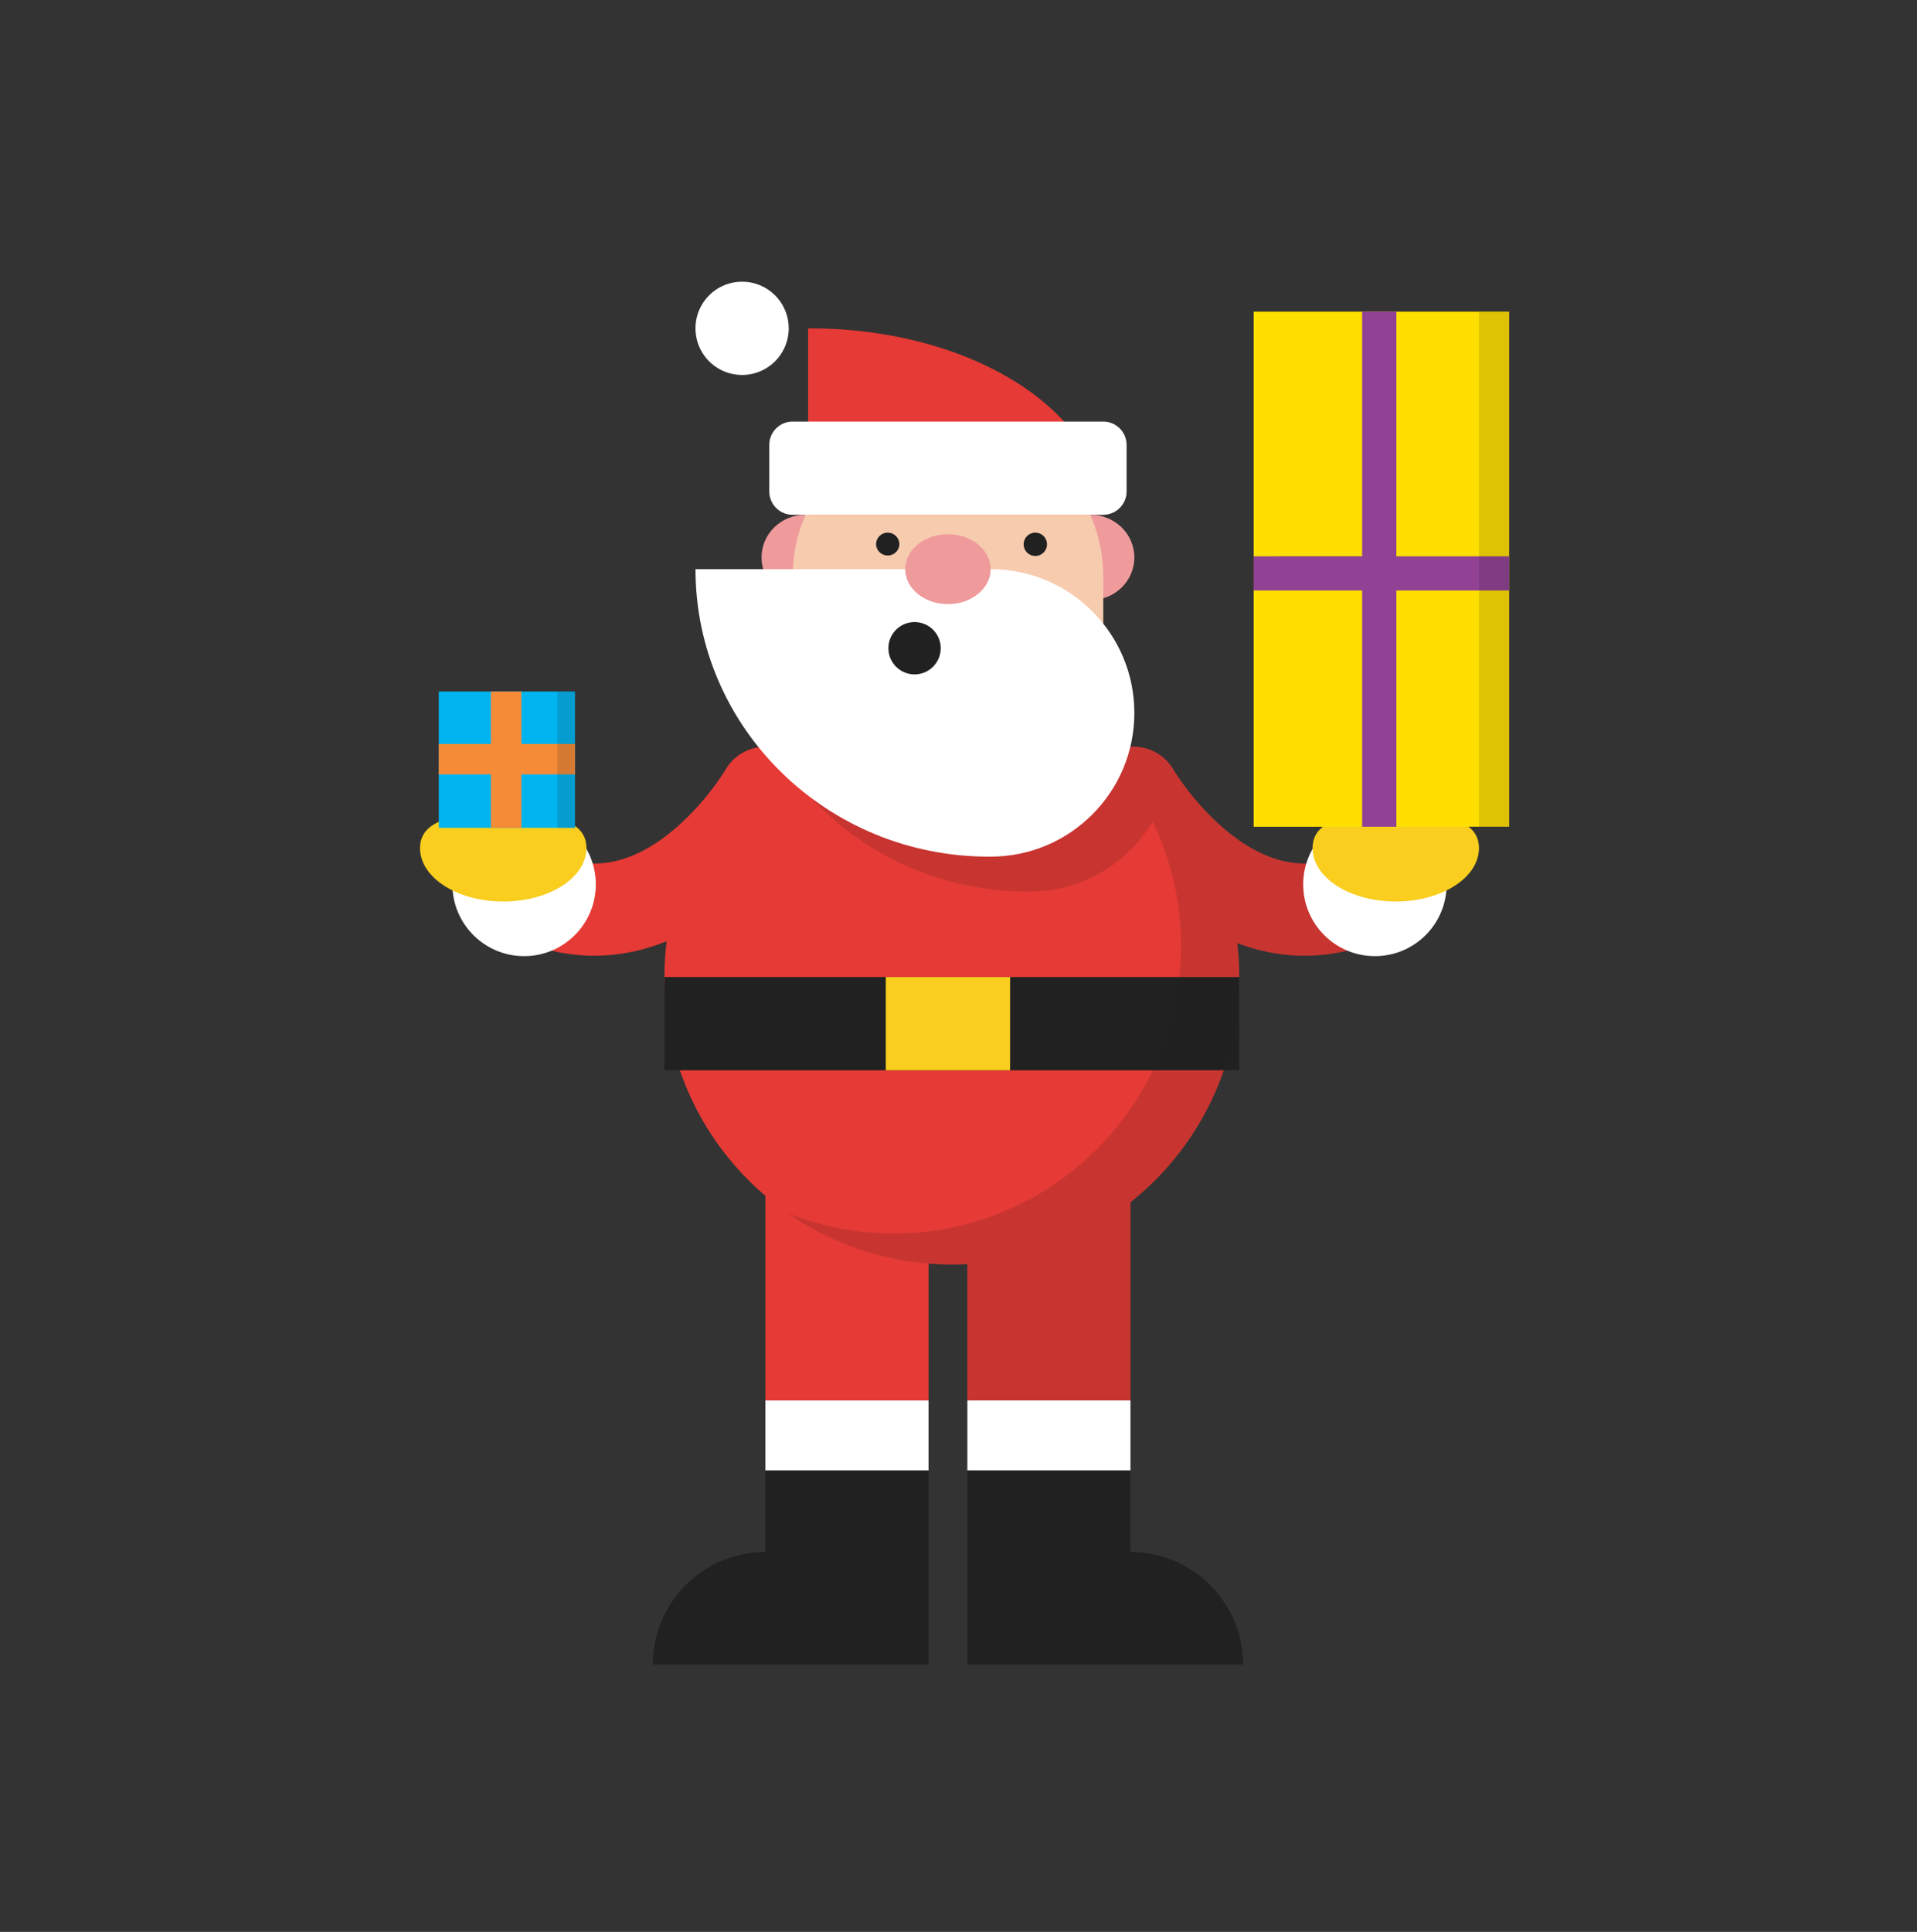 <svg xmlns="http://www.w3.org/2000/svg" viewBox="3.535 -9.993 228.778 230.503"><rect x="3.535" y="-9.993" width="228.778" height="230.503" fill="#333333" stroke="none"/><path d="M138.82 84.6s11.902 20.49 28.8 11.787" fill="none" stroke="#e53a35" stroke-width="11" stroke-linecap="round" stroke-miterlimit="10"/><path d="M138.82 84.6s11.902 20.49 28.8 11.787" opacity=".15" fill="none" stroke="#221f1f" stroke-width="11" stroke-linecap="round" stroke-miterlimit="10"/><circle cx="167.62" cy="95.531" r="8.558" fill="#FFF"/><path d="M168.4 88.145c.147 1.203 5.67 1.233 7.045 1.065 1.375-.168 2.37-1.278 2.225-2.482-.147-1.203-1.38-2.042-2.755-1.875-1.373.168-6.662 2.088-6.515 3.292z" fill="#f9ce1e"/><path d="M160.178 91.2c0 3.52 4.447 6.372 9.93 6.372s9.93-2.852 9.93-6.37-4.447-4.144-9.93-4.144-9.93.624-9.93 4.143z" fill="#f9ce1e"/><path fill="#e53a35" d="M94.88 131.612h19.467v25.49H94.88z"/><path d="M94.88 165.447v9.733c-7.422 0-13.44 6.018-13.44 13.44h32.907v-23.173H94.88z" fill="#212121"/><path fill="#FFF" d="M94.88 157.104h19.467v8.343H94.88z"/><path fill="#e53a35" d="M118.982 131.612h19.466v25.49h-19.466z"/><path opacity=".15" fill="#221f1f" d="M118.982 131.612h19.466v25.49h-19.466z"/><path d="M138.447 165.447v9.733c7.423 0 13.44 6.018 13.44 13.44H118.98v-23.173h19.468z" fill="#212121"/><path fill="#FFF" d="M118.982 157.104h19.466v8.343h-19.466z"/><path d="M94.88 84.6s-11.9 20.49-28.797 11.787" fill="none" stroke="#e53a35" stroke-width="11" stroke-linecap="round" stroke-miterlimit="10"/><circle cx="66.083" cy="95.531" r="8.558" fill="#FFF"/><path d="M65.3 88.145c-.146 1.203-5.67 1.233-7.044 1.065-1.375-.168-2.37-1.278-2.225-2.482.15-1.203 1.383-2.042 2.757-1.875 1.373.168 6.662 2.088 6.515 3.292z" fill="#f9ce1e"/><path d="M73.523 91.2c0 3.52-4.447 6.372-9.93 6.372s-9.93-2.852-9.93-6.37 4.447-4.144 9.93-4.144 9.93.624 9.93 4.143z" fill="#f9ce1e"/><path d="M151.422 106.59c0 18.94-15.35 34.29-34.29 34.29-18.953 0-34.302-15.35-34.302-34.29 0-10.994 5.172-20.783 13.214-27.064a34.16 34.16 0 0 1 21.09-7.238c10.273 0 19.48 4.506 25.747 11.66a34.115 34.115 0 0 1 8.543 22.643z" fill="#e53a35"/><path fill="#212121" d="M82.83 106.584h68.593v11.124H82.83z"/><path fill="#f9ce1e" d="M109.248 106.584h14.832v11.124h-14.832z"/><path d="M151.426 106.59c0 18.94-15.363 34.29-34.303 34.29a34.078 34.078 0 0 1-19.495-6.087 34.242 34.242 0 0 0 12.548 2.385c18.94 0 34.303-15.363 34.303-34.303 0-5.324-1.22-10.357-3.385-14.836a17.07 17.07 0 0 1-14.697 8.345h-.195c-12.84 0-24.07-6.766-30.157-16.86a34.16 34.16 0 0 1 21.09-7.238c4.44 0 8.665.85 12.546 2.38-.004-.002-.008-.006-.012-.01.36.14.707.292 1.054.43.07.03.14.056.208.098l1.08.5a34.936 34.936 0 0 1 3.328 1.843c.36.22.707.457 1.068.692.347.222.693.47 1.026.735.277.208.555.416.818.624a28.63 28.63 0 0 1 3.01 2.662c.25.236.484.485.734.735.305.32.596.638.887.97 5.31 6.046 8.54 13.963 8.54 22.643z" opacity=".15" fill="#221f1f"/><ellipse cx="99.63" cy="56.519" rx="5.213" ry="5.089" fill="#ef9a9b"/><path d="M138.912 56.52c0 2.812-2.34 5.088-5.216 5.088-2.884 0-5.213-2.275-5.213-5.09 0-2.81 2.33-5.088 5.213-5.088 2.874 0 5.216 2.28 5.216 5.09z" fill="#ef9a9b"/><path d="M97.66 29.185a5.56 5.56 0 0 1-5.56 5.56 5.56 5.56 0 0 1-5.563-5.56A5.56 5.56 0 0 1 92.1 23.62a5.56 5.56 0 0 1 5.56 5.565z" fill="#FFF"/><path d="M116.663 40.307c-10.24 0-18.54 8.3-18.54 18.54v18.538h37.08v-18.54c0-10.237-8.3-18.538-18.54-18.538z" fill="#f7cbae"/><path d="M132.015 75.685c.763.36 1.51.75 2.246 1.192a35.443 35.443 0 0 0-2.244-1.192z" opacity=".15" fill="#221f1f"/><path d="M121.762 57.92H86.536c0 18.94 15.68 34.297 35.023 34.297.044 0 .09 0 .134-.003.022 0 .044.003.067.003 9.47 0 17.15-7.677 17.15-17.15 0-9.47-7.68-17.147-17.15-17.147z" fill="#FFF"/><ellipse cx="116.663" cy="57.918" rx="5.098" ry="4.172" fill="#ef9a9b"/><path d="M115.8 67.35a3.118 3.118 0 0 1-6.24 0h6.24zm0 0a3.118 3.118 0 0 0-6.24 0h6.24z" fill="#212121"/><path d="M100.182 29.184c-.068 0-.134.003-.202.003V51.43h35.225c-.002-12.287-15.68-22.246-35.023-22.246z" fill="#e53a35"/><path d="M135.203 40.307a2.79 2.79 0 0 1 2.78 2.78v5.562a2.79 2.79 0 0 1-2.78 2.78h-37.08a2.79 2.79 0 0 1-2.78-2.78v-5.563a2.79 2.79 0 0 1 2.78-2.78h37.08z" fill="#FFF"/><path d="M110.87 54.947a1.392 1.392 0 0 1-2.782 0c0-.76.622-1.387 1.39-1.387.766 0 1.39.626 1.39 1.387zm14.83 0a1.39 1.39 0 1 0 2.783.004 1.39 1.39 0 0 0-2.782-.002z" fill="#212121"/><path fill="#00b4f0" d="M55.897 72.518h16.258v16.26H55.897z"/><path fill="#f58b37" d="M65.753 78.77v-6.252H62.12v6.252h-6.223v3.632h6.224v6.378h3.634v-6.378h6.403V78.77z"/><path opacity=".15" fill="#221f1f" d="M70.04 72.518h2.114v16.26H70.04z"/><g><path fill="#ffdf00" d="M153.15 27.19h30.494v61.457H153.15z"/><path fill="#914295" d="M170.18 56.38V27.19h-4.087v29.19H153.15v4.087h12.943v28.18h4.086v-28.18h13.463V56.38z"/><path opacity=".15" fill="#221f1f" d="M180.04 27.19h3.604v61.457h-3.604z"/></g><path fill="none" d="M3.535-9.993h228.778V220.51H3.535z"/></svg>
